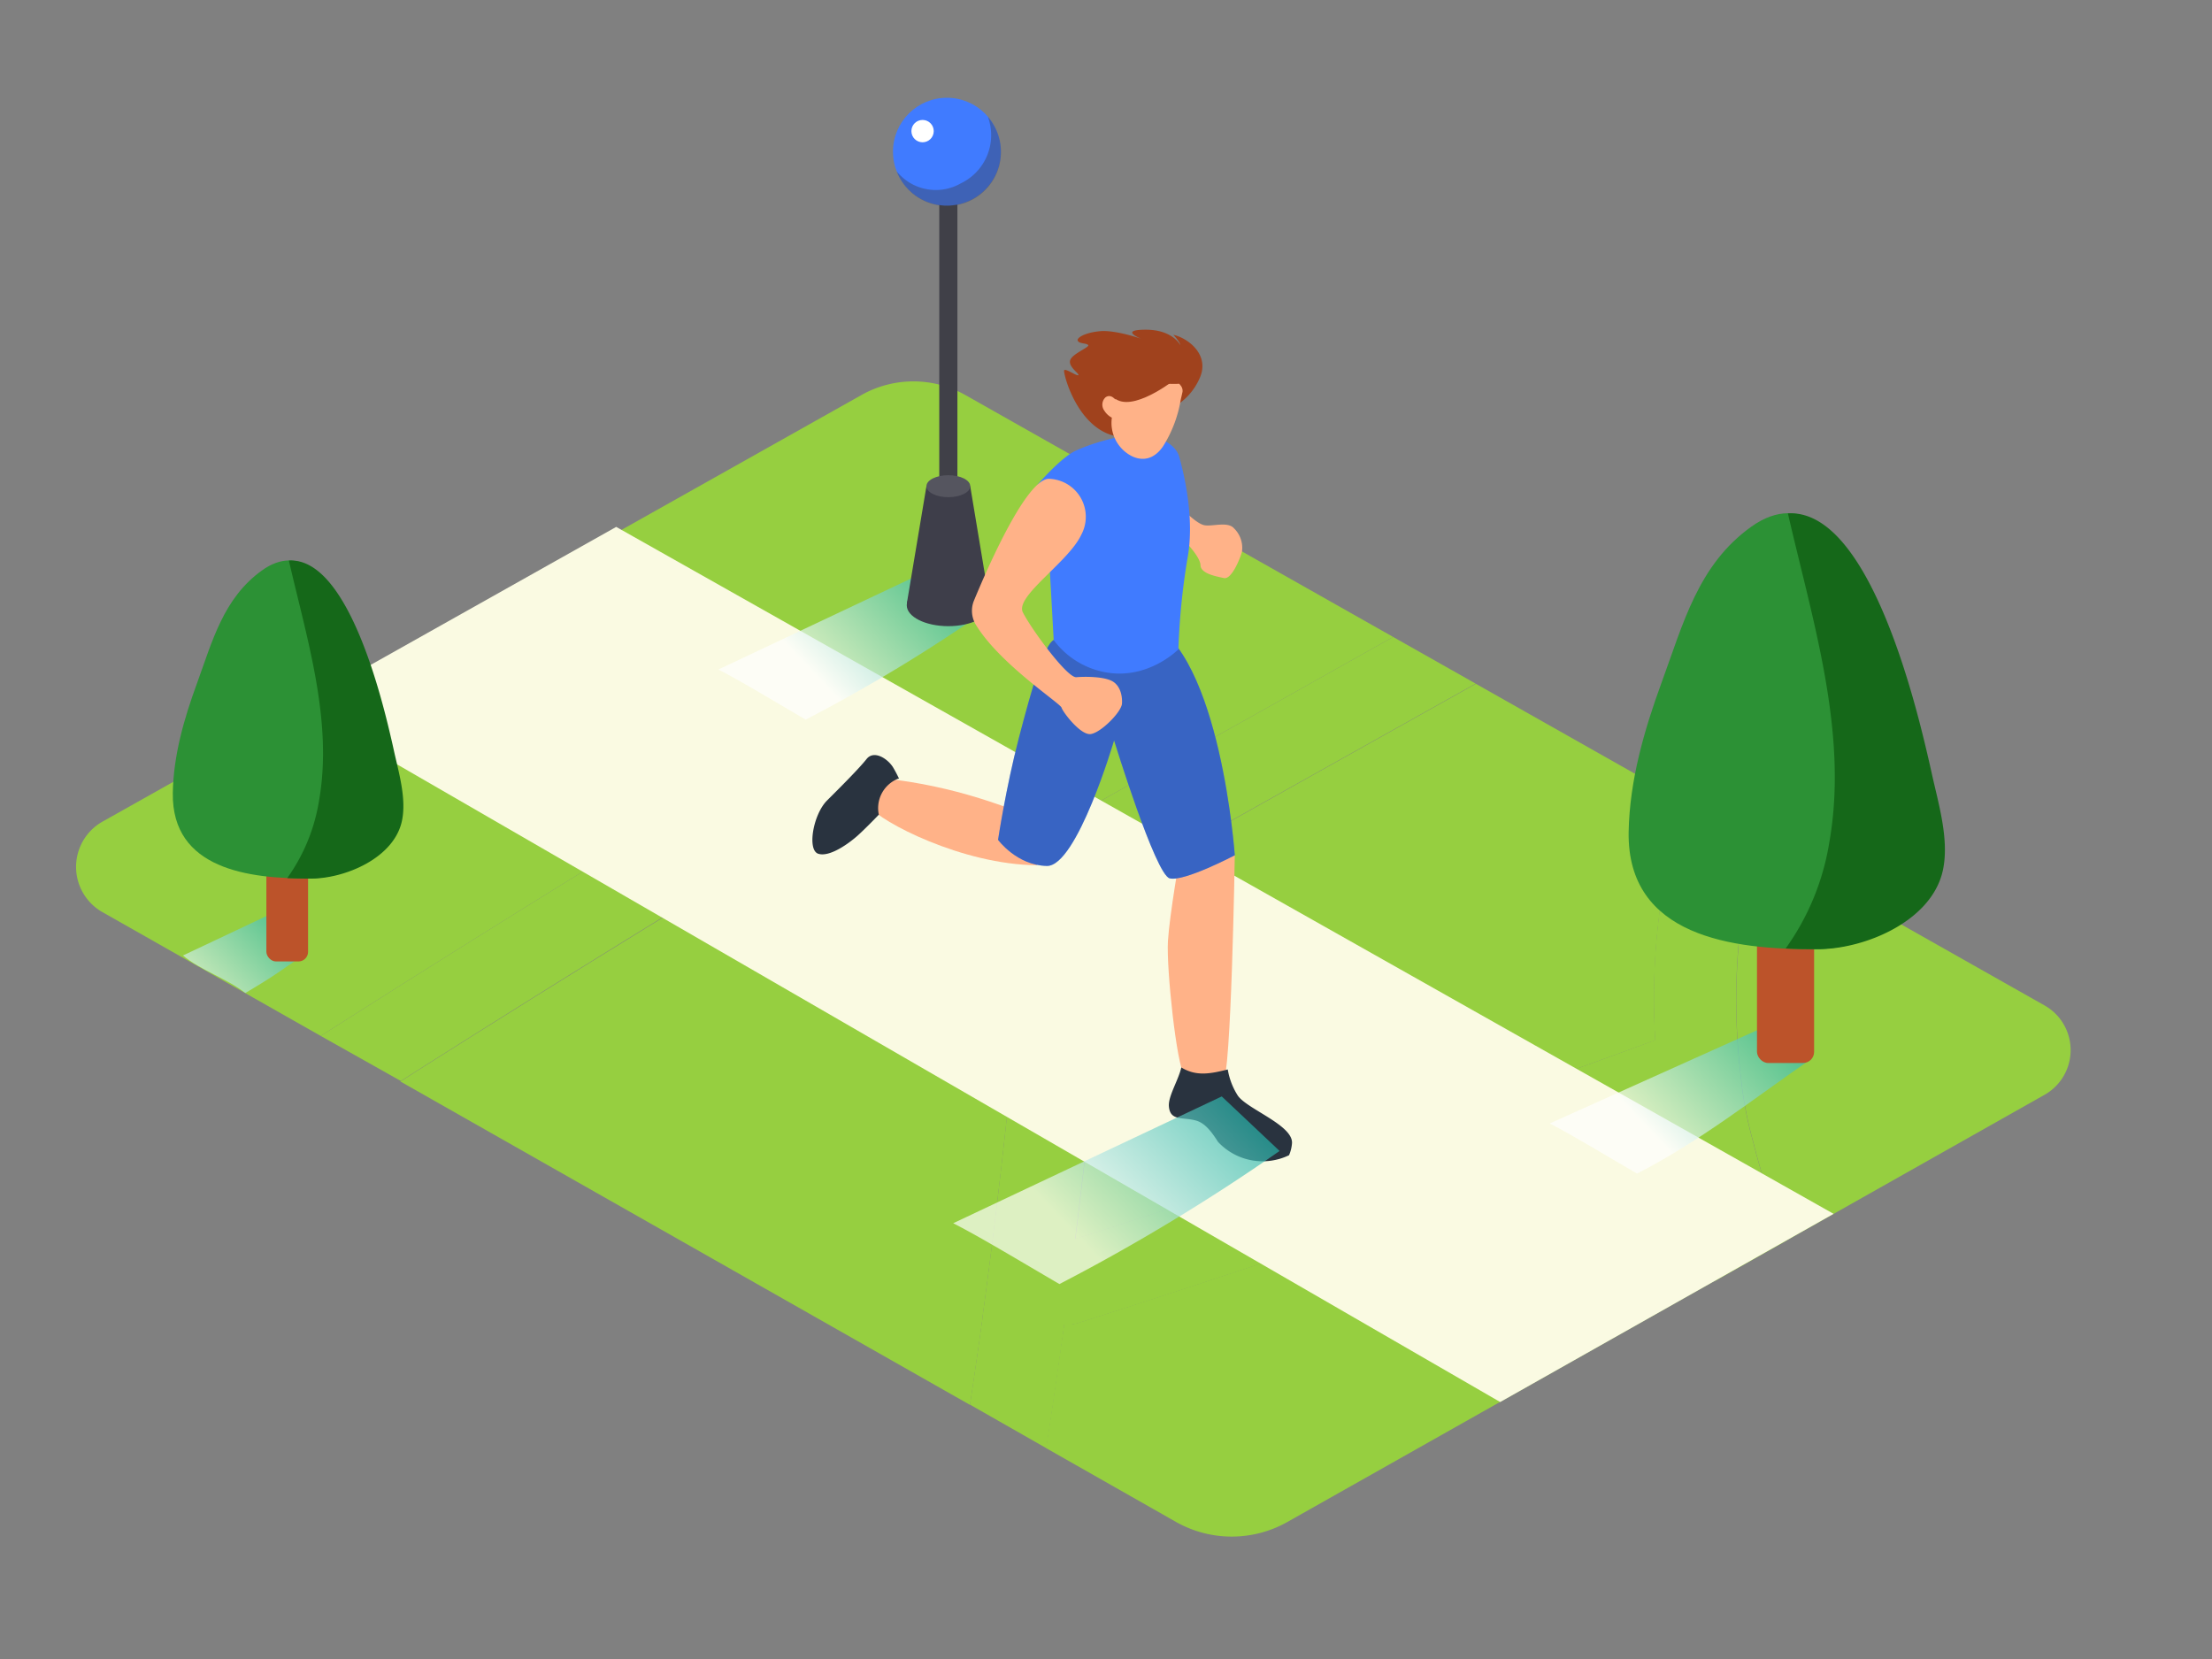 <svg xmlns="http://www.w3.org/2000/svg" xmlns:xlink="http://www.w3.org/1999/xlink" viewBox="0 0 400 300"><rect x="0" y="0" width="400" height="300" fill="#808080" stroke="none"/><defs><linearGradient id="linear-gradient" x1="173.65" y1="97.18" x2="147.34" y2="122.2" gradientUnits="userSpaceOnUse"><stop offset="0" stop-color="#00a99d"/><stop offset="1" stop-color="#fff"/></linearGradient><linearGradient id="linear-gradient-2" x1="324.13" y1="178.09" x2="297.31" y2="203.59" xlink:href="#linear-gradient"/><linearGradient id="linear-gradient-3" x1="225.58" y1="192.13" x2="193.57" y2="222.56" xlink:href="#linear-gradient"/><linearGradient id="linear-gradient-4" x1="55.3" y1="162.08" x2="34.86" y2="181.51" xlink:href="#linear-gradient"/></defs><title>PP</title><g style="isolation:isolate"><g id="Layer_2" data-name="Layer 2"><path d="M322.36,222.62q-.32-.77-.63-1.54-.62-1.55-1.19-3.11a112.18,112.18,0,0,1-3.46-11.34A71.88,71.88,0,0,1,314.83,195c0,.23.22,1.72.1.7l-.1-.83q-.08-.62-.14-1.24-.16-1.45-.29-2.9-.25-2.9-.35-5.81a115.2,115.2,0,0,1,.19-11.85q.2-2.9.54-5.8c0-.41.1-.81.15-1.21l.05-.35q.22-1.44.47-2.87.93-5.24,2.35-10.38l51.84,29.31a9.28,9.28,0,0,1,0,16.25l-46.52,26.26-.62-1.33Z" fill="#96cf40"/><path d="M209.43,139l-8.68,4.86c-1.55.87-3.08,1.75-4.64,2.6l-.5.26h-.05l-1.74-.95-4.09-2.28q-4.19-2.35-8.37-4.73Q172.88,134,164.48,129q-26.84-15.77-52.95-32.7l44.27-24.88a19.13,19.13,0,0,1,18.74,0l77.39,43.76-24.92,14Z" fill="#96cf40"/><path d="M192.43,239.49a6.48,6.48,0,0,0,2.52-.27q12.17-3.87,24.3-7.86,41.16-13.53,81.84-28.4a116.39,116.39,0,0,0,9,28.64l-77.29,43.62a20.48,20.48,0,0,1-20.13,0l-23.51-13.36q1.49-9.66,2.83-19.35Q192.23,241,192.43,239.49Z" fill="#96cf40"/><path d="M299.34,188.1q-11.31,4.14-22.66,8.19-40.88,14.55-82.23,27.77,4-31.76,6.39-63.67.76-.3,1.51-.65c3-1.42,5.86-3.22,8.75-4.84l9.15-5.12,17.83-10,28.8-16.13,37.62,21.27q-.86,2.73-1.58,5.5A121.26,121.26,0,0,0,299.34,188.1Z" fill="#96cf40"/><path d="M18.67,148.5l78.45-44.08q15.66,10.28,31.59,20.15,7.7,4.77,15.47,9.44-7.93,4.76-15.83,9.56Q92.94,165.07,58,187.33L18.63,165A9.4,9.4,0,0,1,18.67,148.5Z" fill="#96cf40"/><path d="M158.5,142.51l4.05,2.38q8.54,5,17.14,9.81c2.12,1.19,4.22,2.44,6.36,3.61q-.8,10.91-1.79,21.81-1.9,21-4.5,42-.64,5.21-1.33,10.41-.36,2.73-.73,5.46l0,.19-.14,1-.36,2.6q-.86,6.14-1.79,12.27l-103-58.48,3-1.92Q116.65,167.55,158.5,142.51Z" fill="#96cf40"/><path d="M144.17,134q-7.76-4.67-15.47-9.44-15.93-9.87-31.59-20.15l14.42-8.1q26.1,16.92,52.95,32.7,8.4,4.94,16.87,9.76,4.18,2.38,8.37,4.73l4.09,2.28,1.74.95h.05l.5-.26c1.56-.85,3.1-1.73,4.64-2.6l8.68-4.86L227,129.18l24.92-14,14.93,8.44-28.8,16.13-17.83,10-9.15,5.12c-2.89,1.62-5.75,3.42-8.75,4.84q-.75.36-1.51.65-2.41,31.91-6.39,63.67,41.35-13.23,82.23-27.77,11.35-4,22.66-8.19a121.26,121.26,0,0,1,3.57-37.66q.72-2.77,1.58-5.5l13.31,7.53q-1.43,5.13-2.35,10.38-.25,1.43-.47,2.87l-.05.35c-.05.4-.11.81-.15,1.21q-.34,2.89-.54,5.8a115.2,115.2,0,0,0-.19,11.85q.1,2.91.35,5.81.12,1.45.29,2.9.07.62.14,1.24l.1.83c.12,1-.08-.47-.1-.7a71.88,71.88,0,0,0,2.25,11.64A112.18,112.18,0,0,0,320.54,218q.57,1.56,1.19,3.11.31.77.63,1.54l.14.33.62,1.33-13,7.33a116.39,116.39,0,0,1-9-28.64q-40.68,14.85-81.84,28.4-12.13,4-24.3,7.86a6.48,6.48,0,0,1-2.52.27q-.2,1.5-.41,3-1.34,9.68-2.83,19.35L175.4,254q.92-6.13,1.79-12.27l.36-2.6.14-1,0-.19q.37-2.73.73-5.46.69-5.2,1.33-10.41,2.59-21,4.5-42,1-10.9,1.79-21.81c-2.14-1.16-4.25-2.41-6.36-3.61q-8.61-4.85-17.14-9.81l-4.05-2.38q-41.84,25-83,51.1l-3,1.92L58,187.33q34.92-22.25,70.33-43.76Q136.24,138.76,144.17,134Z" fill="#96cf40"/><polygon points="271.28 253.53 53.67 127.74 111.43 95.28 331.57 219.5 271.28 253.53" fill="#fafae2"/><path d="M178.42,110.33l-8.6-8.11-39.91,18.85c4.09,2.09,10,5.7,15.79,9.06A291.25,291.25,0,0,0,178.42,110.33Z" opacity="0.68" fill="url(#linear-gradient)" style="mix-blend-mode:multiply"/><rect x="169.85" y="29.35" width="3.28" height="78.62" fill="#404048"/><circle cx="171.23" cy="27.43" r="9.75" fill="#407bff"/><circle cx="166.83" cy="23.71" r="2.02" fill="#fff"/><path d="M178.63,21.09a9.66,9.66,0,0,1-4.93,12.09A9.1,9.1,0,0,1,162.16,31a9.75,9.75,0,1,0,16.48-9.88Z" fill="#3e3e4a" opacity="0.4"/><path d="M175.45,87.92,179,109.3s-2.11,1.38-8.71,1.61-6.27-2-6.27-2l3.51-21Z" fill="#3e3e4a"/><ellipse cx="171.49" cy="87.92" rx="3.96" ry="1.99" fill="#55555f"/><ellipse cx="171.49" cy="109.45" rx="7.52" ry="3.78" fill="#3e3e4a"/><path d="M327.66,191.39l-5.5-7.08-41.92,18.85c4.09,2.09,10,5.7,15.79,9.06C307.39,206.4,317.16,198.65,327.66,191.39Z" opacity="0.68" fill="url(#linear-gradient-2)" style="mix-blend-mode:multiply"/><rect x="317.72" y="123.73" width="10.33" height="68.49" rx="2.01" ry="2.01" fill="#bc532a"/><path d="M348.4,137.74c-2.38-10.34-13-55.88-31.72-42.49-9.61,6.86-12.32,17.58-16.17,28.06-3.18,8.68-5.83,17.82-6,27.13-.3,19,19,21.27,33.72,21.2,8.51,0,20.64-5.06,22.62-14.29,1.2-5.57-.84-12.14-2-17.59Q348.63,138.74,348.4,137.74Z" fill="#2c9135"/><path d="M349.3,139.75q-.22-1-.45-2c-2.11-9.14-10.63-45.81-25.54-44.91,4.43,19.33,11,39.75,7.48,59.53a45.24,45.24,0,0,1-7.89,19.15c2,.1,3.94.13,5.82.12,8.51,0,20.64-5.06,22.62-14.29C352.53,151.77,350.49,145.2,349.3,139.75Z" fill="#156819"/><path d="M183.46,146.44c-1-.1-10.39-4.31-23.77-5.69,0,0-4.29,2.48-2.43,5.13s16.69,10.49,30.27,10.58" fill="#ffb288"/><path d="M162.39,140.82a.58.58,0,0,1,.19,0,23.13,23.13,0,0,0-1.11-2.1c-1-1.57-3.45-3.13-4.77-1.46s-4.59,4.95-7.13,7.48-3.65,9-1.59,9.65,5.56-1.89,7.19-3.36c1.21-1.1,2.95-2.88,3.75-3.71A5.72,5.72,0,0,1,162.39,140.82Z" fill="#29333f"/><path d="M223.29,154.66s-.64,40.57-2.18,41.23-5.46.6-6.91-1.34-3.3-19.49-3-24.37,2.24-15.83,2.24-15.83" fill="#ffb288"/><path d="M223.84,198.13a12.57,12.57,0,0,1-1.82-4.74c-3.2.8-5.7,1.28-8.4-.36-.53,2.3-2.38,5.19-2.25,7,.21,2.81,2.59,1.9,5,2.63,1.67.51,2.87,2.24,3.89,3.83a11,11,0,0,0,12.84,2.41,6.63,6.63,0,0,0,.53-2.12C233.93,203.5,225.55,200.59,223.84,198.13Z" fill="#29333f"/><path d="M190.56,115.72c-1.73.82-4,8.86-6.33,17.78s-3.75,18.37-3.75,18.37,3.38,4.62,8.83,4.72,12.15-22.7,12.15-22.7,7.47,24.27,10.05,24.94,11.78-4.17,11.78-4.17-2.56-36.41-15.7-42.3" fill="#407bff"/><path d="M190.56,115.72c-1.73.82-4,8.86-6.33,17.78s-3.75,18.37-3.75,18.37,3.38,4.62,8.83,4.72,12.15-22.7,12.15-22.7,7.47,24.27,10.05,24.94,11.78-4.17,11.78-4.17-2.56-36.41-15.7-42.3" fill="#29333f" opacity="0.31"/><path d="M214,92.21s2.38,2.51,3.81,2.77,4.17-.72,5.31.53a4.93,4.93,0,0,1,1.46,4.3c-.39,1.35-1.88,5-3.24,4.72s-4.22-.8-4.25-2.31S214.38,98,214.38,98" fill="#ffb288"/><path d="M187.63,87.63s4.28-5,7-6.18c4.57-2.08,10.7-3.13,11.93-3s5.84,1.11,6.69,4.18,2.84,11.12,1.47,18.42a125.69,125.69,0,0,0-1.63,16.37s-4.87,5-12,4.32a15,15,0,0,1-10.55-6l-1.18-21.33" fill="#407bff"/><path d="M176.48,113a4.87,4.87,0,0,1-.35-4.41c2.43-5.88,9.64-22.42,13.72-22a6.87,6.87,0,0,1,5.67,10.13c-2.31,4.93-12,11.1-10.56,14s8,11.88,9.67,11.74,4.8-.11,6.35.64,2,2.62,1.91,4.13-3.79,5.24-5.64,5.51-5.07-4-5.29-4.78S180.78,120.06,176.48,113Z" fill="#ffb288"/><path d="M211.78,73.86a11.13,11.13,0,0,0,5.3-5.82c1.58-4.16-2.52-7-4.9-7.49,0,0,1.2,1.24,1.25,1.86,0,0-1.34-2.8-6.27-2.79s-.79,1.64-.79,1.64-4.65-1.63-7.45-1.37-4.37,1.25-4,1.78,1.48.34,1.85.72-2.83,1.53-3.24,2.73,1.69,2.45,1.47,2.71-2.36-1.3-2.57-.86,2.42,11,9.94,12" fill="#a0421d"/><path d="M213.24,69.41a.55.55,0,0,0-.24,0,19.62,19.62,0,0,1-4.31-.32c-1.39-.35-2.72-.9-4.11-1.25-.92-.23-2.13,1.76-2.89,4.4-.47-.52-1.14-.89-1.81-.36a1.83,1.83,0,0,0-.17,2.4,3.55,3.55,0,0,0,1.35,1.25,6.74,6.74,0,0,0,3.7,7c2.37,1.08,4.28.07,5.57-1.84a22.69,22.69,0,0,0,3.18-8.4l.33-1.44a1.53,1.53,0,0,0-.43-1.24A.53.53,0,0,0,213.24,69.41Z" fill="#ffb288"/><path d="M213,68.23s-7.18,5.86-10.85,4.15,2.25-6.16,2.25-6.16" fill="#a0421d"/><path d="M231.39,208.13l-10.46-9.86L172.37,221.2c5,2.55,12.22,6.93,19.21,11A354.34,354.34,0,0,0,231.39,208.13Z" opacity="0.68" fill="url(#linear-gradient-3)" style="mix-blend-mode:multiply"/><path d="M44.36,179.57c5.32-3.14,6.26-3.94,11.35-7.45l-4.41-7.94-18.21,8.6C36.21,175.44,41.14,177,44.36,179.57Z" opacity="0.68" fill="url(#linear-gradient-4)" style="mix-blend-mode:multiply"/><rect x="48.17" y="123.91" width="7.54" height="49.95" rx="1.74" ry="1.74" fill="#bc532a"/><path d="M70.54,134.13c-1.74-7.54-9.45-40.76-23.14-31-7,5-9,12.82-11.79,20.47-2.32,6.33-4.25,13-4.36,19.79-.22,13.82,13.84,15.51,24.6,15.46,6.2,0,15.05-3.69,16.5-10.42.87-4.06-.61-8.85-1.48-12.83Q70.71,134.86,70.54,134.13Z" fill="#2c9135"/><path d="M71.2,135.59q-.16-.73-.33-1.47c-1.54-6.67-7.75-33.41-18.63-32.75,3.23,14.1,8,29,5.45,43.42a33,33,0,0,1-5.75,14c1.44.07,2.87.09,4.24.09,6.2,0,15.05-3.69,16.5-10.42C73.55,144.36,72.06,139.57,71.2,135.59Z" fill="#156819"/></g></g></svg>